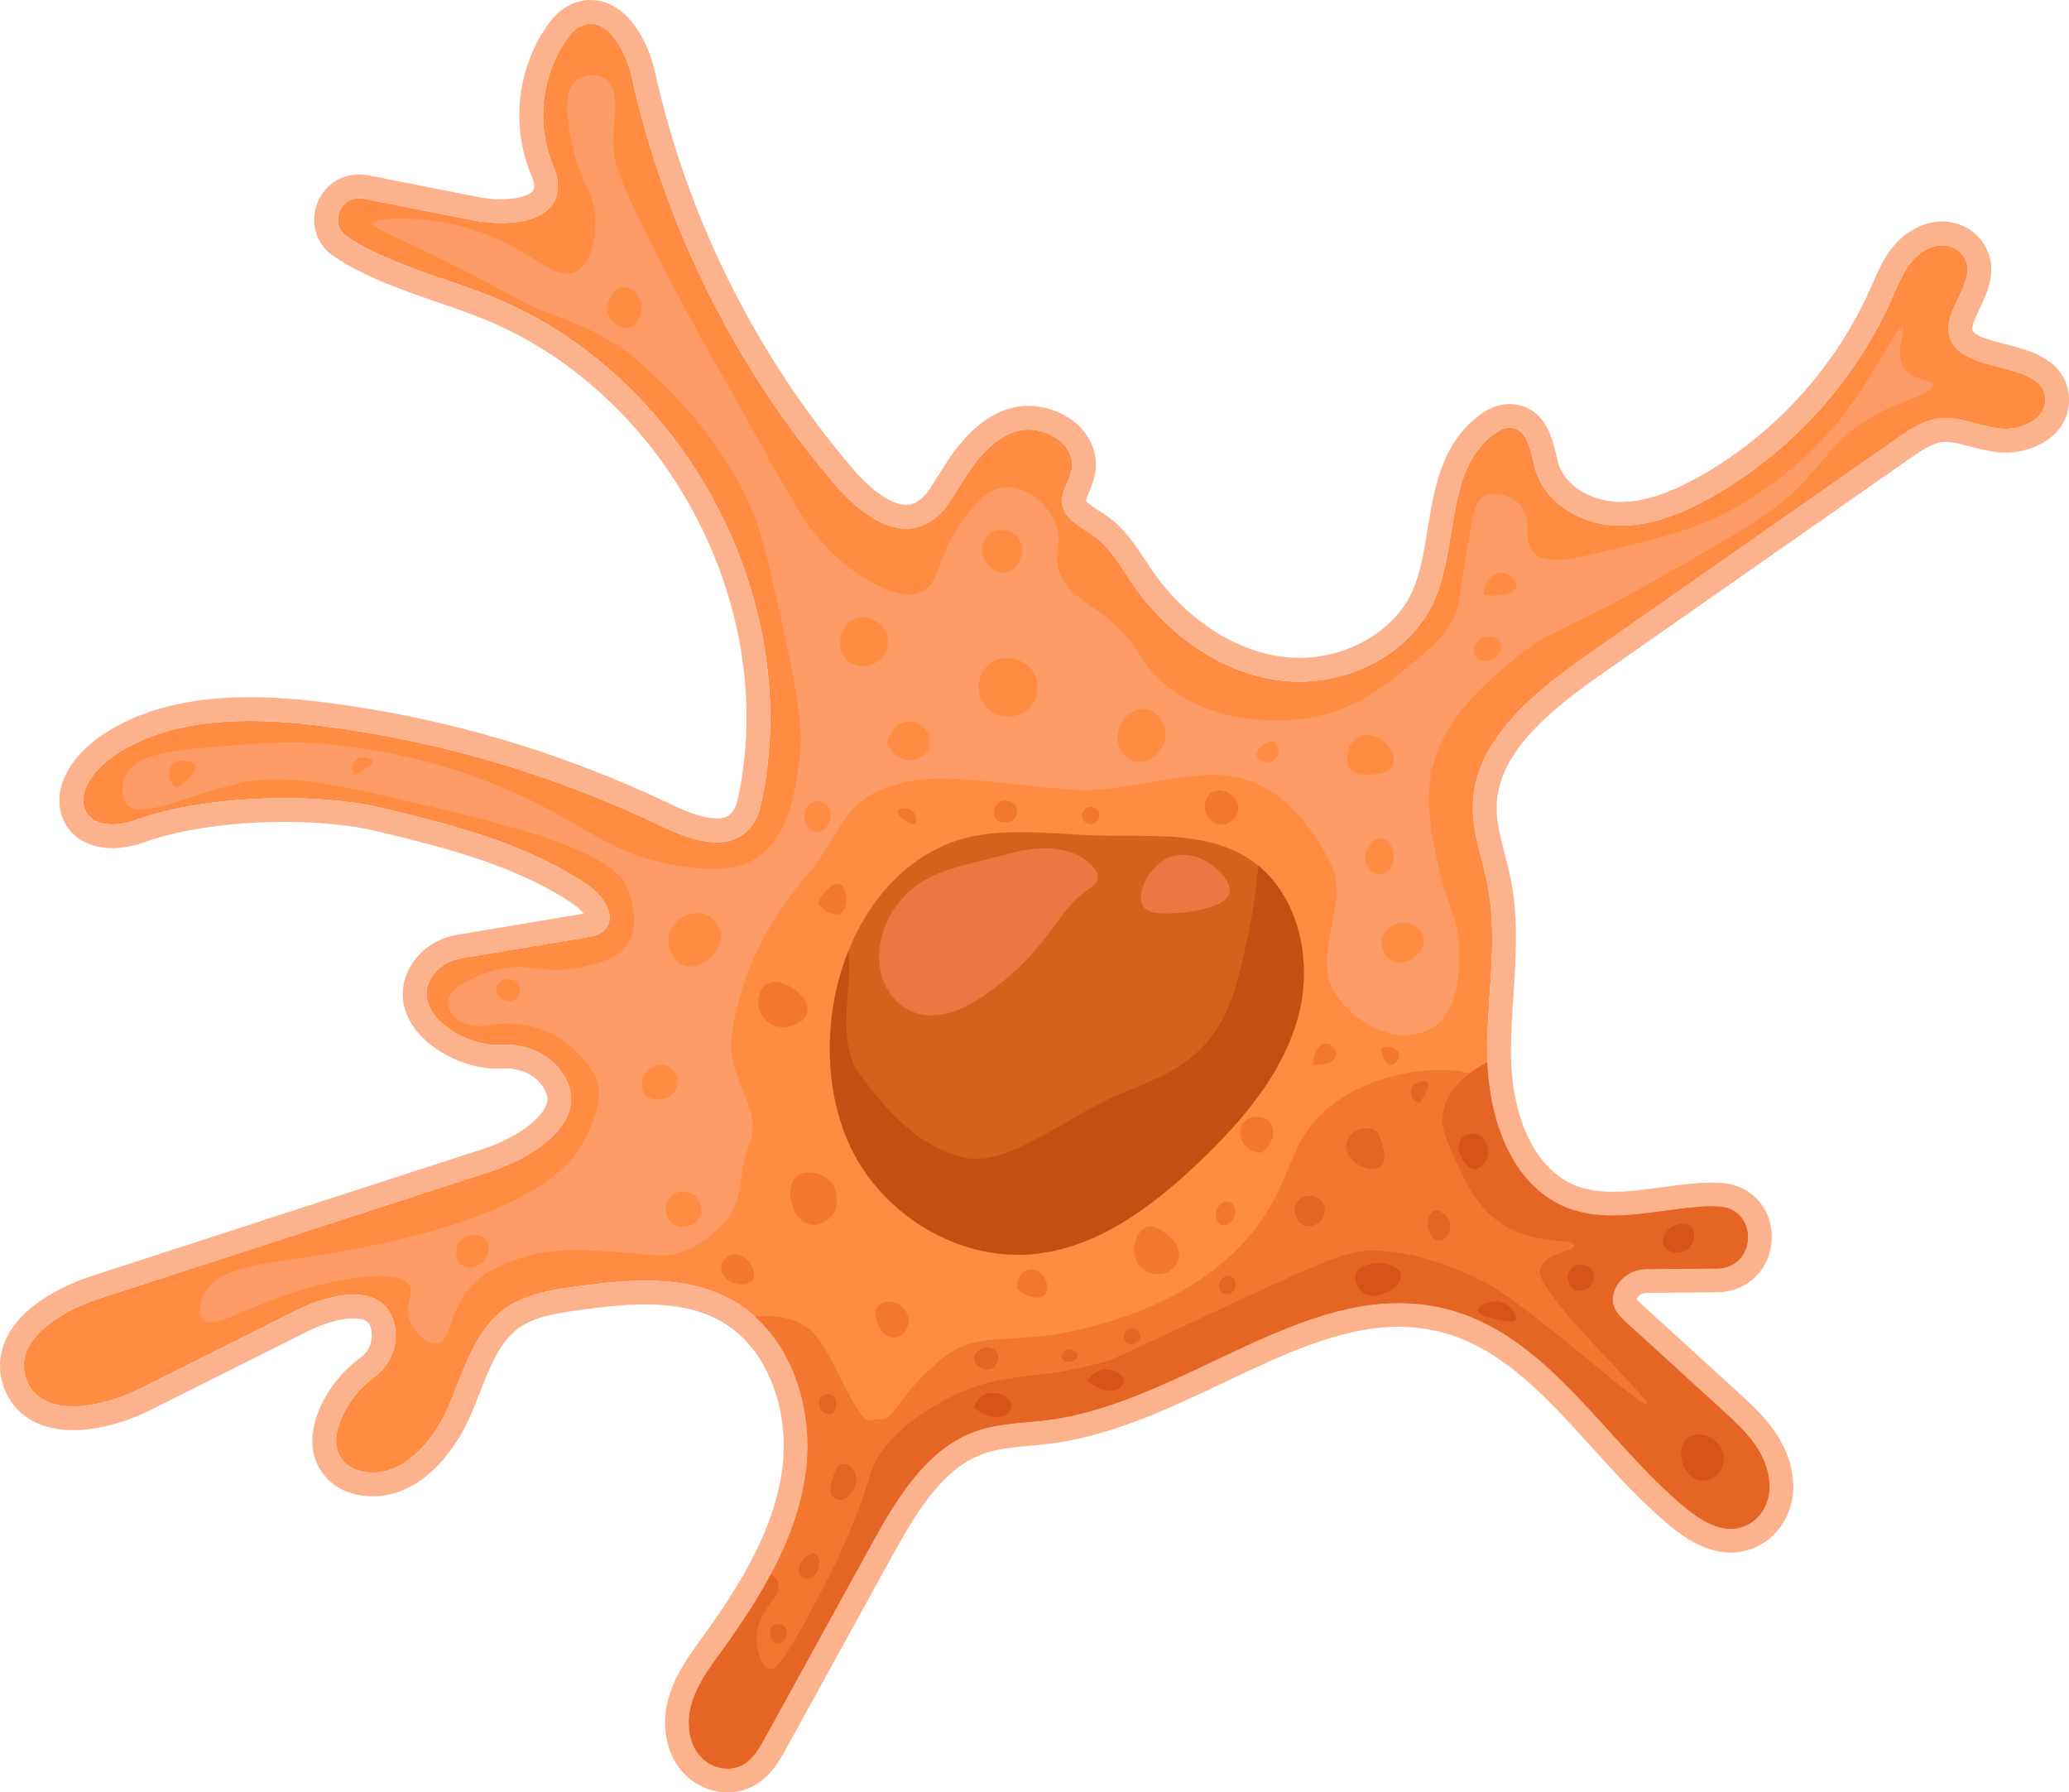 <?xml version="1.0" encoding="UTF-8"?>
<svg id="Capa_2" xmlns="http://www.w3.org/2000/svg" viewBox="0 0 697.547 604.196">
  <defs>
    <style>
      .cls-1 {
        fill: #f47731;
      }

      .cls-2 {
        fill: #d85319;
      }

      .cls-3 {
        fill: #fcb28d;
      }

      .cls-4 {
        fill: #ed7743;
      }

      .cls-5 {
        fill: #ff8c42;
      }

      .cls-6 {
        fill: #fc9b65;
      }

      .cls-7 {
        fill: #c64e12;
      }

      .cls-8 {
        fill: #e56525;
      }

      .cls-9 {
        fill: #d8601d;
      }
    </style>
  </defs>
  <g id="Capa_1-2" data-name="Capa_1">
    <g>
      <g>
        <path class="cls-5" d="M689.532,134.985c-.131,6.889-8.822,10.316-15.652,9.439-6.83-.889-13.446-4.198-20.288-3.32-5.36.7-10.02,3.889-14.454,6.996-34.624,24.213-69.26,48.426-103.884,72.639-18.355,12.83-38.667,29.205-38.691,51.604,0,8.822,3.284,17.276,4.98,25.933,3.783,19.494-.628,39.569-.095,59.418,0,.107.012.213.012.32.059,1.933.178,3.889.391,5.846,1.826,18.083,9.783,36.652,26.347,43.233,14.265,5.656,30.225.7,45.545-.32,1.909-.131,3.877-.142,5.87-.036,13.352.711,12.7,20.751-.676,20.869l-23.881.213c-4.743.035-9.166,2.881-10.778,7.352-1.862,5.134,1.292,8.146,4.245,10.838,10.743,9.806,21.498,19.612,32.252,29.419,7.518,6.865,15.427,14.312,15.771,25.328.166,5.265-2.336,10.375-6.913,12.96-7.411,4.21-15.379-.462-21.415-5.466-27.177-22.529-46.126-58.102-80.299-66.948-45.794-11.857-87.532,31.185-134.441,37.339-8.051,1.067-16.363,1.032-24.047,3.652-16.968,5.775-27.059,22.743-35.703,38.43-11.964,21.723-23.928,43.458-35.881,65.181-2.62,4.755-5.62,9.889-11.929,10.257-5.988.356-11.217-3.889-12.842-9.652-3.249-11.502,3.842-21.154,10.257-29.964,6.024-8.3,11.846-16.956,16.66-26.039,5.703-10.719,9.996-22.02,11.632-34.019,2.585-19.031-3.119-40.15-17.11-52.683-2.3-2.075-4.838-3.901-7.589-5.455-15.771-8.869-35.146-7.126-53.074-4.612-8.265,1.15-16.873,2.549-23.644,7.447-10.423,7.518-13.873,21.142-18.996,32.928-5.206,11.976-15.771,24.367-28.766,21.984-1.909-.344-3.771-1.055-5.3-2.253-9.462-7.423.605-23.62,8.49-29.193,5.431-3.83,8.585-10.233,7.589-16.802-2.431-16.102-21.118-12.225-32.999-6.273-17.692,8.858-35.383,17.715-53.062,26.573-13.114,6.569-33.676,10.435-38.407-3.45-4.399-12.889,11.656-22.719,24.604-26.928,43.98-14.277,87.948-28.553,131.927-42.83,15.723-5.111,35.679-18.521,23.526-34.268-4.767-6.178-12.51-9-20.3-8.466-11.62.794-30.818-10.897-22.861-23.004,2.205-3.356,5.846-5.502,9.794-6.166l43.814-7.328c1.269-.213,2.502-.652,3.546-1.411,6.261-4.577.569-12.415-4.992-16.15-20.478-13.802-44.952-20.027-69.011-25.778-22.944-5.478-60.142-4.174-82.327,3.842-20.858,7.542-26.763-11.715-3.273-24.403,19.601-10.577,44.632-9.747,66.023-6.996,39.284,5.051,77.75,16.423,113.477,33.533,7.529,3.605,16.956,7.209,24.225,4.79,3.012-1.008,5.644-3.047,7.636-6.545.913-1.613,1.53-3.379,1.933-5.194,15.379-69.39-26.395-146.512-92.513-172.136-15.557-6.024-33.391-10.47-46.873-19.423-6.463-4.292-2.229-14.395,5.395-12.889l37.102,7.328c12.273,2.419,30.474.735,28.28-13.802-.249-1.625-.806-3.166-1.435-4.672-5.964-14.146-3.83-31.316,5.348-43.588.96-1.281,2.111-2.419,3.522-3.166,8.869-4.707,15.604,7.696,17.691,17.051,11.217,50.383,34.932,97.92,68.442,137.18,9.059,10.624,23.703,21.747,35.739,9.628,1.292-1.304,2.407-2.775,3.391-4.34,5.49-8.715,11.265-19.458,21.379-22.98,8.739-3.035,20.834,3.368,19.363,12.498-.64,4.032-3.711,7.648-3.237,11.703.64,5.36,6.688,7.873,11.016,11.087,5.348,3.972,8.656,9.996,12.403,15.498,11.727,17.205,30.035,30.735,50.727,33.083,20.691,2.36,43.221-8.288,51.474-27.403,8.205-18.996,3.427-45.118,21.237-56.584,1.316-.842,2.858-1.364,4.423-1.257,5.846.403,6.688,8.146,8.17,13.684,3,11.241,14.798,18.486,26.407,19.221,11.609.723,22.909-3.842,33.035-9.557,26.893-15.178,48.675-39.237,61.126-67.493,2.905-6.605,5.609-13.826,12.984-16.731,4.067-1.589,8.834-.332,11.099,3.391,4.885,8.051-7.387,17.561-4.956,26.608,3.64,13.506,32.537,7.672,32.3,21.652Z"/>
        <path class="cls-3" d="M199.184,8.015c6.935,0,12.057,10.139,13.829,18.083,11.217,50.383,34.932,97.92,68.442,137.18,6.253,7.333,15.169,14.905,24.05,14.905,3.985,0,7.961-1.523,11.689-5.277,1.292-1.304,2.407-2.775,3.391-4.34,5.49-8.715,11.265-19.458,21.379-22.98,1.496-.52,3.091-.763,4.699-.763,7.784,0,15.883,5.693,14.664,13.261-.64,4.032-3.711,7.648-3.237,11.703.64,5.36,6.688,7.873,11.016,11.087,5.348,3.972,8.656,9.996,12.403,15.498,11.727,17.205,30.035,30.735,50.727,33.083,1.907.217,3.831.325,5.756.325,18.968,0,38.225-10.375,45.717-27.727,8.205-18.996,3.427-45.118,21.237-56.584,1.202-.769,2.592-1.271,4.016-1.271.135,0,.271.004.406.014,5.846.403,6.688,8.146,8.17,13.684,3,11.241,14.798,18.486,26.407,19.221.816.051,1.632.076,2.445.076,10.748,0,21.176-4.319,30.591-9.633,26.893-15.178,48.675-39.236,61.126-67.493,2.905-6.605,5.609-13.826,12.984-16.731,1.157-.452,2.372-.674,3.568-.674,3.009-0,5.91,1.401,7.53,4.065,4.885,8.051-7.387,17.561-4.956,26.608,3.64,13.506,32.537,7.672,32.3,21.652-.117,6.18-7.123,9.574-13.495,9.574-.731,0-1.454-.045-2.158-.135-6.042-.787-11.918-3.467-17.93-3.467-.784,0-1.569.045-2.358.147-5.36.7-10.02,3.889-14.454,6.996-34.624,24.213-69.26,48.426-103.884,72.639-18.355,12.83-38.667,29.205-38.691,51.604,0,8.822,3.284,17.277,4.98,25.933,3.783,19.494-.628,39.569-.095,59.418,0,.107.012.213.012.32.059,1.933.178,3.889.392,5.846,1.826,18.083,9.783,36.652,26.347,43.233,5.005,1.984,10.22,2.663,15.54,2.663,9.846,0,20.059-2.321,30.004-2.983,1.05-.072,2.118-.108,3.197-.108.884,0,1.776.024,2.672.072,13.352.711,12.7,20.751-.676,20.869l-23.881.213c-4.743.036-9.166,2.881-10.778,7.352-1.862,5.134,1.292,8.146,4.245,10.838,10.743,9.806,21.498,19.612,32.252,29.419,7.518,6.865,15.427,14.312,15.771,25.328.166,5.265-2.336,10.375-6.913,12.96-2.021,1.148-4.085,1.636-6.139,1.636-5.476,0-10.887-3.463-15.276-7.102-27.177-22.529-46.126-58.102-80.299-66.948-5.495-1.423-10.937-2.055-16.331-2.056-39.559-.003-76.83,33.98-118.109,39.395-8.051,1.067-16.363,1.032-24.047,3.652-16.968,5.775-27.059,22.743-35.703,38.43-11.964,21.723-23.928,43.458-35.881,65.181-2.62,4.755-5.62,9.889-11.929,10.257-.234.014-.468.021-.7.021-5.692,0-10.581-4.136-12.142-9.673-3.249-11.502,3.842-21.154,10.257-29.964,6.024-8.3,11.846-16.956,16.66-26.039,5.703-10.719,9.996-22.019,11.632-34.019,2.585-19.031-3.119-40.15-17.11-52.683-2.3-2.075-4.838-3.901-7.589-5.455-8.939-5.027-19.04-6.645-29.375-6.646-7.898-0-15.933.944-23.699,2.033-8.265,1.15-16.873,2.549-23.644,7.447-10.423,7.518-13.873,21.142-18.996,32.928-4.766,10.966-14.028,22.281-25.533,22.281-1.06,0-2.137-.096-3.233-.297-1.909-.344-3.771-1.056-5.301-2.253-9.462-7.423.605-23.62,8.49-29.193,5.431-3.83,8.585-10.233,7.589-16.802-1.283-8.498-7.094-11.432-14.043-11.432-6.218,0-13.346,2.348-18.956,5.159-17.692,8.857-35.383,17.715-53.062,26.573-6.623,3.317-15.147,5.946-22.57,5.946-7.276,0-13.494-2.523-15.836-9.396-4.399-12.889,11.656-22.719,24.605-26.928,43.98-14.277,87.948-28.553,131.927-42.83,15.723-5.111,35.679-18.521,23.526-34.268-4.388-5.686-11.297-8.53-18.444-8.53-.618,0-1.236.021-1.856.064-.375.026-.759.038-1.149.038-11.684,0-29.412-11.326-21.712-23.042,2.205-3.356,5.846-5.502,9.794-6.166l43.813-7.328c1.269-.213,2.502-.652,3.546-1.411,6.261-4.577.569-12.415-4.992-16.15-20.478-13.802-44.952-20.027-69.011-25.778-9.285-2.217-20.907-3.323-32.92-3.323-17.674-0-36.199,2.393-49.407,7.165-3.25,1.175-6.137,1.7-8.606,1.7-13.378,0-14.496-15.392,5.334-26.102,12.292-6.633,26.722-8.78,41.049-8.78,8.518,0,16.998.759,24.974,1.784,39.284,5.051,77.75,16.423,113.477,33.533,5.824,2.788,12.785,5.577,19.003,5.577,1.82,0,3.576-.239,5.222-.787,3.012-1.008,5.644-3.047,7.636-6.545.913-1.613,1.53-3.38,1.933-5.194,15.379-69.39-26.395-146.512-92.513-172.136-15.557-6.024-33.391-10.47-46.873-19.423-6.02-3.999-2.757-13.041,3.881-13.041.488,0,.992.049,1.514.152l37.102,7.328c2.891.57,6.112.912,9.317.912,10.4,0,20.64-3.602,18.963-14.714-.249-1.625-.806-3.166-1.435-4.672-5.964-14.146-3.83-31.316,5.348-43.588.96-1.281,2.111-2.419,3.522-3.166,1.339-.711,2.63-1.031,3.863-1.031M199.184,0c-2.598,0-5.161.662-7.62,1.967-2.308,1.222-4.388,3.052-6.176,5.437-10.895,14.569-13.373,34.784-6.321,51.511.342.819.764,1.902.898,2.772.299,1.979-.213,2.573-.405,2.797-1.151,1.338-4.887,2.689-10.636,2.689-2.556,0-5.242-.263-7.768-.761l-37.099-7.327c-1.02-.201-2.052-.304-3.067-.304-6.655,0-12.444,4.365-14.405,10.863-1.959,6.489.432,13.111,6.09,16.869,10.532,6.994,23.037,11.3,35.13,15.464,4.646,1.6,9.034,3.111,13.283,4.756,62.808,24.341,102.098,97.431,87.582,162.928-.259,1.164-.623,2.168-1.083,2.979-1.135,1.992-2.309,2.594-3.205,2.894-.738.246-1.643.372-2.679.372-5.534,0-13.067-3.606-15.542-4.791-36.646-17.551-75.646-29.076-115.915-34.253-9.678-1.245-18.182-1.85-25.996-1.85-18.035,0-32.707,3.186-44.855,9.742-14.03,7.578-21.442,19.004-18.887,29.11,1.881,7.439,8.532,12.06,17.36,12.06,3.524,0,7.336-.732,11.332-2.177,11.59-4.188,29.042-6.688,46.681-6.688,11.646 0,22.677,1.103,31.059,3.104,25.307,6.049,47.772,12.078,66.393,24.629,1.515,1.018,2.676,2.236,3.394,3.213l-42.603,7.125c-6.301,1.06-11.827,4.583-15.17,9.669-3.911,5.952-4.225,12.942-.86,19.181,5.496,10.189,19.198,16.278,29.269,16.278.572,0,1.143-.019,1.696-.057.436-.03.876-.045,1.309-.045,5.036 0,9.445,1.972,12.099,5.411,2.427,3.144,2.249,5.132,1.823,6.511-1.643,5.318-10.677,11.727-21.48,15.239l-64.372,20.898-67.552,21.93c-6.552,2.13-22.444,8.401-28.556,20.62-2.643,5.285-3.044,10.997-1.159,16.52,3.209,9.418,11.746,14.822,23.421,14.822,8.004,0,17.539-2.477,26.16-6.795,17.679-8.857,35.37-17.715,53.061-26.572,5.389-2.7,11.133-4.311,15.368-4.311,5.033 0,5.711,1.912,6.118,4.614.51,3.365-1.131,6.833-4.283,9.056-7.424,5.247-15.45,16.508-15.713,27.052-.151,6.064,2.297,11.389,6.896,14.996,2.474,1.937,5.441,3.225,8.826,3.835,1.525.28,3.099.424,4.654.424,15.56,0,27.189-13.999,32.883-27.1,1.099-2.528,2.116-5.116,3.101-7.618,3.518-8.945,6.84-17.394,13.233-22.005,5.094-3.684,12.098-4.901,20.06-6.009,7.252-1.017,15.001-1.957,22.594-1.956,10.404 0,18.727,1.837,25.447,5.617,2.212,1.249,4.285,2.739,6.149,4.42,11.24,10.068,16.938,27.981,14.537,45.653-1.369,10.041-4.891,20.292-10.766,31.334-3.96,7.471-9.065,15.442-16.071,25.096l-.096.132c-6.985,9.592-15.678,21.53-11.387,36.718,2.573,9.13,10.738,15.509,19.854,15.509.39,0,.785-.012,1.175-.035,10.894-.635,15.825-9.582,18.474-14.389,11.955-21.727,23.918-43.461,35.882-65.183,8.602-15.611,17.466-30.014,31.265-34.71,4.53-1.545,9.647-2.013,15.065-2.509,2.424-.222,4.93-.451,7.453-.786,20.431-2.68,39.523-11.736,57.986-20.494,20.419-9.685,39.706-18.833,59.07-18.832,4.894 0,9.713.606,14.323,1.8,20.338,5.264,35.135,21.59,50.8,38.873,8.257,9.11,16.795,18.529,26.393,26.486,7.261,6.02,13.931,8.946,20.391,8.946,3.568,0,6.965-.902,10.098-2.682,7.024-3.967,11.232-11.704,10.965-20.182-.457-14.628-10.814-24.087-18.377-30.993l-.914-.833c-10.451-9.529-20.901-19.058-31.34-28.586-.576-.525-1.692-1.542-2.128-2.145.004-.013.009-.027.014-.041.437-1.212,1.794-2.058,3.304-2.07l23.893-.213c10.207-.091,18.077-7.902,18.305-18.169.229-10.3-7.036-18.172-17.274-18.717-1.032-.055-2.075-.083-3.099-.083-1.258,0-2.518.042-3.744.126-4.399.293-8.796.884-13.049,1.457-5.761.775-11.203,1.507-16.409,1.507-4.976,0-8.976-.667-12.586-2.098-11.501-4.569-19.475-18.247-21.328-36.587l-.003-.032-.003-.032c-.174-1.593-.287-3.283-.346-5.165-.002-.118-.007-.236-.013-.354-.19-7.101.283-14.208.785-21.732.846-12.694,1.722-25.819-.834-38.99-.602-3.075-1.368-6.045-2.109-8.917-1.401-5.434-2.725-10.567-2.725-15.489.019-17.927,16.962-32.239,35.268-45.035,17.313-12.107,34.628-24.214,51.943-36.32,17.315-12.107,34.63-24.213,51.943-36.32,3.452-2.418,7.358-5.155,10.899-5.617.41-.053.848-.079,1.32-.079,2.471 0,5.354.76,8.406,1.565,2.686.708,5.465,1.441,8.491,1.835,1.049.135,2.119.202,3.192.202,10.266,0,21.293-6.111,21.508-17.436.061-3.577-.989-10.209-8.694-14.622-3.8-2.177-8.3-3.337-12.651-4.459-4.251-1.096-10.675-2.752-11.229-4.809-.365-1.357,1.273-4.766,2.469-7.254,2.57-5.348,6.453-13.43,1.601-21.426-3.019-4.963-8.394-7.922-14.382-7.922-2.225,0-4.407.411-6.485,1.223-9.99,3.935-13.785,12.657-16.834,19.665-.19.437-.379.872-.57,1.304-11.783,26.743-32.286,49.381-57.728,63.74-10.393,5.866-18.862,8.598-26.651,8.598-.652,0-1.307-.02-1.946-.06-7.889-.5-17.01-5.225-19.162-13.289-.19-.708-.377-1.499-.575-2.336-.693-2.925-1.478-6.241-3.066-9.246-3.447-6.522-8.823-7.831-11.721-8.03-.326-.022-.642-.033-.958-.033-2.861,0-5.743.876-8.335,2.533-14.39,9.264-17.019,25.422-19.339,39.679-1.216,7.468-2.364,14.522-4.937,20.479-5.819,13.478-21.593,22.891-38.36,22.891-1.629,0-3.26-.092-4.848-.273-16.842-1.911-33.667-12.989-45.012-29.633-.659-.968-1.308-1.959-1.994-3.008-3.17-4.843-6.762-10.332-12.252-14.41-1.165-.865-2.34-1.628-3.476-2.365-1.425-.926-3.767-2.446-4.336-3.283.105-.59.652-1.875,1.024-2.751.77-1.813,1.729-4.07,2.147-6.7.825-5.12-.655-10.221-4.17-14.347-4.301-5.049-11.355-8.186-18.41-8.186-2.558,0-5.024.406-7.329,1.206-11.8,4.109-18.519,14.965-23.918,23.688-.543.877-1.079,1.744-1.613,2.591-.749,1.192-1.501,2.162-2.303,2.971-2.584,2.602-4.66,2.904-5.996,2.904-4.785,0-11.495-4.52-17.951-12.091-32.701-38.313-55.77-84.552-66.717-133.721-2.705-12.125-10.448-24.356-21.652-24.356h0Z"/>
      </g>
      <path class="cls-9" d="M437.717,342.465c-5.185,19.341-18.824,35.251-33.308,49.091-15.834,15.127-34.544,29.245-56.359,31.201-22.874,2.069-45.95-10.674-58.062-30.192-12.263-19.758-13.323-48.322-4.088-71.688,6.094-15.43,16.666-28.589,31.478-35.49,15.077-7.027,32.45-4.63,49.205-3.861,1.363.063,2.713.114,4.063.151,17.02.442,35.364-1.59,49.81,7.419,1.337.833,2.599,1.754,3.798,2.738,13.979,11.532,18.244,32.803,13.462,50.63Z"/>
      <path class="cls-7" d="M437.717,342.465c-5.185,19.341-18.824,35.251-33.308,49.091-15.834,15.127-34.544,29.245-56.359,31.201-22.874,2.069-45.95-10.674-58.062-30.192-12.263-19.758-13.323-48.322-4.088-71.688,2.006,9.21-4.36,29.71,3.576,40.548,4.655,6.359,17.09,24.911,36.078,28.911,14.509,3.053,35.529-14.905,52.611-21.818,13.083-5.312,21.108-8.554,28.349-16.78,8.213-9.311,10.547-19.455,14.168-36.096,2.208-10.081,3.066-17.878,3.571-23.808,13.979,11.532,18.244,32.803,13.462,50.63Z"/>
      <path class="cls-4" d="M336.324,288.748c-1.083.289-2.165.58-3.246.86-7.022,1.818-14.257,3.251-20.646,6.685-11.336,6.092-19.034,20.494-14.964,33.306,1.672,5.263,5.658,9.886,10.867,11.721,3.883,1.368,8.201,1.151,12.149-.014,3.949-1.165,7.573-3.23,10.995-5.52,7.836-5.244,14.813-11.764,20.601-19.207,4.635-5.961,8.672-12.666,14.949-16.862,1.236-.826,2.65-1.676,3.062-3.104.442-1.534-.465-3.127-1.518-4.327-4.138-4.715-10.807-6.518-17.078-6.334-5.154.151-10.174,1.462-15.17,2.797Z"/>
      <path class="cls-4" d="M385.375,305.422c-2.672-4.238,2.297-14.65,10.163-16.844,9.285-2.591,19.926,7.014,18.981,12.22-1.023,5.631-15.74,6.839-16.975,6.931-4.463.332-10.234.761-12.168-2.306Z"/>
      <path class="cls-6" d="M413.25,261.414c-14.462-1.511-35.866,5.869-50.256,4.844-31.874-2.269-45.786-6.417-61.76-1.514-16.438,5.046-16.439,13.467-26.642,27.09-6.564,8.764-23.127,25.419-27.853,56.871-2.193,14.597,10.641,24.92,6.055,36.733-4.185,10.78-1.765,19.605-8.477,26.511-3.247,3.341-7.769,7.891-14.935,10.197-6.075,1.955-9.202.739-20.183,0-13.71-.922-23.407-1.574-33.907,2.015-5.318,1.818-11.8,4.034-16.954,10.095-7.211,8.48-6.082,17.739-10.899,18.568-3.466.597-7.765-3.557-9.284-7.67-2.008-5.435,1.63-8.653,0-11.706-3.935-7.37-31.257-.099-33.1.404-21.153,5.763-32.947,14.886-36.733,10.899-2.196-2.312-.123-7.377,0-7.67,3.942-9.341,18.716-10.871,32.697-12.92,49.156-7.205,69.981-18.112,75.888-21.391,7.7-4.274,17.095-10.599,21.798-21.798,1.765-4.203,5.311-12.648,1.615-18.972-4.178-7.147-15.945-19.736-35.32-16.424-9.151,1.564-13.942-3.426-13.926-7.796.018-4.973,9.908-9.274,16.55-10.899,11.298-2.765,14.938,1.785,27.853-.807,5.801-1.165,12.637-2.537,16.146-8.073,4.388-6.921.884-16.099.404-17.357-2.694-7.058-9.994-14.921-56.513-26.238-38.509-9.368-57.764-14.052-74.274-10.495-17.674,3.808-33.889,12.884-38.751,6.862-2.068-2.561-1.293-6.874,0-9.491,2.947-5.963,11.028-8.062,29.064-9.482,18.575-1.462,27.862-2.193,40.366-.791,12.068,1.353,39.281,4.649,69.833,20.167,18.11,9.198,26.556,17.187,46.421,20.587,16.978,2.906,23.897-.689,26.642-2.436,10.884-6.927,12.934-20.948,14.532-31.875,1.213-8.298.925-17.002-4.44-41.577-5.319-24.363-7.979-36.545-12.11-45.589-11.329-24.8-28.041-39.98-37.541-48.439-13.824-12.309-30.703-15.512-38.348-19.779-31.684-17.687-51.729-24.857-51.265-26.843.46-1.967,25.769-4.295,48.439,8.477,8.233,4.638,14.545,10.382,19.981,7.871,6.539-3.02,6.662-15.603,6.66-16.995-.008-9.157-4.212-11.154-7.266-23.573-1.393-5.666-4.862-19.773,1.211-24.22,2.65-1.941,7.024-1.973,9.688,0,4.758,3.525,2.606,12.372,2.422,19.981-.183,7.566,1.598,13.183,13.926,37.541,13.572,26.813,19.562,36.105,35.119,64.182,13.111,23.663,19.596,36.448,35.118,46.017,4.541,2.8,13.456,8.146,19.981,4.844,6.452-3.265,4.616-11.974,13.926-24.22,4.014-5.279,7.916-10.412,13.926-10.899,7.434-.602,15.24,6.136,17.559,13.321,1.932,5.987-1.184,8.451.606,14.532,2.006,6.818,7.752,9.935,13.266,13.926,15.439,11.176,12.667,17.338,24.274,26.036,20.21,15.144,46.734,10.041,48.439,9.688,14.954-3.099,24.71-11.148,32.697-17.736,7.505-6.192,12.3-10.147,15.137-17.383,1.7-4.335,1.155-5.916,4.238-24.22,1.742-10.344,2.559-13.655,5.449-15.137,3.55-1.821,9.137-.322,12.11,3.027,4.488,5.057.547,11.55,4.238,15.743,3.876,4.402,12.816,2.465,18.165,1.211,25.387-5.952,38.081-8.928,51.467-16.954,7.034-4.217,22.834-13.896,36.33-32.091,9.421-12.702,17.046-28.647,18.77-27.853,1.245.574-3.183,8.681.606,13.926,3.117,4.316,9.41,3.392,9.688,5.449.354,2.627-9.742,5.292-17.559,9.082-12.9,6.255-17.942,14.776-26.036,23.614-9.152,9.995-23.257,17.966-51.467,33.907-30.309,17.129-34.489,15.658-48.439,27.676-9.983,8.601-23.278,20.373-26.036,38.323-1.369,8.91.19,17.184,1.817,25.82,3.215,17.067,7.749,19.976,7.871,32.307.06,6.064.204,20.541-9.082,26.036-12.049,7.13-27.209-2.251-33.276-12.506-7.011-11.851,5.201-30.128-.632-42.145-4.494-9.259-15.44-28.301-35.724-30.42Z"/>
      <path class="cls-1" d="M596.545,500.755c.166,5.265-2.336,10.375-6.913,12.96-7.411,4.21-15.379-.462-21.415-5.466-27.177-22.529-46.126-58.102-80.299-66.948-45.794-11.857-87.532,31.185-134.441,37.339-8.051,1.067-16.363,1.032-24.047,3.652-16.968,5.775-27.059,22.743-35.703,38.43-11.964,21.723-23.928,43.458-35.881,65.181-2.62,4.755-5.62,9.889-11.929,10.257-5.988.356-11.217-3.889-12.842-9.652-3.249-11.502,3.842-21.154,10.257-29.964,13.15-18.095,25.28-37.897,28.292-60.059,2.585-19.031-3.119-40.15-17.11-52.683,6.972-.628,13.186.463,17.656,3.735,4.174,3.059,6.723,8.123,11.81,18.225,8.632,17.17,8.603,12.294,12.386,12.674,5.763.569,5.389-7.492,21.219-20.417,12.818-10.482,22.944-3.7,49.043-10.482,8.786-2.277,32.739-8.49,50.857-26.798,20.668-20.869,14.039-37.565,35.43-50.952,14.229-8.917,29.324-9.118,32.691-9.095,7.031.048,11.466,1.352,16.245,3.166,1.826,18.083,9.783,36.652,26.347,43.233,14.265,5.656,30.225.7,45.545-.32,1.909-.131,3.877-.142,5.87-.036,13.352.711,12.7,20.751-.676,20.869l-23.881.213c-4.743.035-9.166,2.881-10.778,7.352-1.862,5.134,1.292,8.146,4.245,10.838,10.743,9.806,21.498,19.612,32.252,29.419,7.518,6.865,15.427,14.312,15.771,25.328Z"/>
      <path class="cls-8" d="M596.545,500.755c.166,5.265-2.336,10.375-6.913,12.96-7.411,4.21-15.379-.462-21.415-5.466-27.177-22.529-46.126-58.102-80.299-66.948-45.794-11.857-87.532,31.185-134.441,37.339-8.051,1.067-16.363,1.032-24.047,3.652-16.968,5.775-27.059,22.743-35.703,38.43-11.964,21.723-23.928,43.458-35.881,65.181-2.62,4.755-5.62,9.889-11.929,10.257-5.988.356-11.217-3.889-12.842-9.652-3.249-11.502,3.842-21.154,10.257-29.964,6.024-8.3,11.846-16.956,16.66-26.039,1.352,1.138,2.229,2.395,2.49,3.688.937,4.672-6.699,7.802-7.269,16.945-.296,4.897,1.458,10.968,4.245,11.514,1.079.202,3.806-.118,15.13-21.806,5.431-10.387,9.344-17.869,13.933-29.668,5.502-14.158,4.458-15.178,7.85-20.585,1.423-2.288,7.731-11.466,24.841-19.98,17.454-8.692,27.581-4.802,50.869-11.502,3.925-1.138,3.806-1.292,38.751-17.561,38.94-18.13,44.086-20.265,53.276-19.98,15.296.463,29.336,7.221,35.727,10.292,14.324,6.889,53.921,43.181,55.403,41.474,1.53-1.743-38.826-38.545-36.028-45.719,2.146-5.502,11.692-5.727,11.502-7.862-.202-2.466-12.652.036-23.608-6.664-8.62-5.277-12.688-14.016-15.747-20.585-3.569-7.696-5.715-12.296-4.838-17.561,1.15-6.996,7.209-12.83,14.941-16.933.059,1.933.178,3.889.391,5.846,1.826,18.083,9.783,36.652,26.347,43.233,14.265,5.656,30.225.7,45.545-.32,1.909-.131,3.877-.142,5.87-.036,13.352.711,12.7,20.751-.676,20.869l-23.881.213c-4.743.035-9.166,2.881-10.778,7.352-1.862,5.134,1.292,8.146,4.245,10.838,10.743,9.806,21.498,19.612,32.252,29.419,7.518,6.865,15.427,14.312,15.771,25.328Z"/>
      <path class="cls-5" d="M348.772,227.204c-2.781-5.349-10.756-7.257-15.487-3.204-4.346,3.723-4.434,11.173,0,15.101,3.61,3.198,9.439,3.371,13.231,0,3.453-3.07,4.195-8.168,2.256-11.897Z"/>
      <path class="cls-5" d="M299.417,215.699c-.446-5.148-6.427-8.794-10.899-7.266-4.932,1.685-6.99,9.305-3.633,13.388,2.029,2.468,5.829,3.39,9.082,2.178,3.496-1.302,5.749-4.839,5.449-8.3Z"/>
      <path class="cls-5" d="M243.106,314.102c-4.268-12.312-21.549-4.791-16.953,6.953,4.394,10.064,17.762,2.369,16.953-6.953Z"/>
      <path class="cls-5" d="M125.641,256.57c-.301-1.121-4.329-2.237-6.055,0-.924,1.198-.941,3.035,0,4.541,5.054-2.51,6.249-3.819,6.055-4.541Z"/>
      <path class="cls-5" d="M227.969,367.072c1.1-2.52.078-6.167-2.587-7.569-3.19-1.677-7.388.569-8.615,3.784-1.146,3.004.68,5.861.908,6.206,4.197,2.362,8.931.699,10.293-2.422Z"/>
      <path class="cls-5" d="M235.84,410.365c1.196-2.324.585-5.453-1.578-7.266-2.267-1.899-5.662-1.871-7.807,0-2.672,2.33-2.599,6.816,0,9.082,2.846,2.481,7.716,1.427,9.385-1.817Z"/>
      <path class="cls-5" d="M173.778,330.743c-2.088-1.535-5.674-.435-6.358,1.817-.575,1.891.98,4.33,3.179,4.844,1.512.353,3.513-.159,4.39-1.817.923-1.744.127-3.861-1.211-4.844Z"/>
      <path class="cls-5" d="M163.787,417.934c-1.889-2.291-5.941-2.166-8.174,0-2.357,2.286-2.434,6.602,0,8.477,2.475,1.905,6.498.482,8.174-2.119,1.119-1.738,1.521-4.514,0-6.358Z"/>
      <path class="cls-5" d="M279.767,272.918c-.831-1.833-3.131-3.245-5.176-2.725-2.415.614-4.206,3.854-3.027,7.266.158.293,1.671,3.009,3.887,3.046,2.878.049,5.744-4.438,4.316-7.588Z"/>
      <path class="cls-5" d="M216.061,102.069c-.563-2.353-2.555-5.123-5.248-5.248-3.357-.155-6.504,3.865-6.055,7.67.422,3.574,3.997,6.788,7.266,6.055,3.31-.743,4.821-5.2,4.037-8.477Z"/>
      <path class="cls-5" d="M342.811,180.732c-2.354-2.47-7.343-2.963-10.091,0-2.458,2.651-1.92,6.769,0,9.284,1.639,2.147,4.702,3.672,7.266,2.826,4.139-1.367,6.134-8.639,2.826-12.11Z"/>
      <path class="cls-5" d="M392.865,248.598c.46-4.062-2.129-8.639-6.055-9.497-4.849-1.06-9.946,3.945-10.091,9.094-.098,3.488,2.063,7.497,5.651,8.477,4.652,1.271,9.924-3.033,10.495-8.073Z"/>
      <path class="cls-5" d="M480.055,316.793c-.201-2.642-2.582-4.988-5.248-5.627-3.804-.913-8.244,1.635-8.881,5.627-.49,3.079,1.402,6.261,4.037,7.29,4.421,1.728,10.432-2.803,10.091-7.29Z"/>
      <path class="cls-5" d="M465.85,249.405c-.243-.163-4.351-2.829-7.996-.807-3.853,2.138-4.82,8.199-2.422,10.899,1.623,1.827,4.422,1.703,6.42,1.615,1.933-.086,6.361-.281,7.708-3.229,1.31-2.865-1.042-6.686-3.711-8.477Z"/>
      <path class="cls-5" d="M511.137,198.14c.517-1.818-1.855-4.758-4.44-5.06-2.973-.348-6.525,2.755-6.458,7.482,5.956.639,10.316-.373,10.899-2.422Z"/>
      <path class="cls-5" d="M65.899,258.195c-.725-1.733-5.927-2.944-8.073,0-1.512,2.075-.999,5.518,1.615,7.357,4.472-2.75,7.121-5.774,6.458-7.357Z"/>
      <path class="cls-5" d="M313.343,251.423c.851-3.546-1.885-7.308-5.248-8.073-3.755-.854-8.158,2.06-8.881,6.862,1.321,4.085,5.013,6.528,8.477,6.055,2.42-.33,4.997-2.12,5.651-4.844Z"/>
      <path class="cls-1" d="M268.133,333.77c-.585-.457-5.786-4.518-9.688-2.018-3.142,2.013-3.63,7.119-1.615,10.513,1.661,2.797,4.835,4.119,7.67,4.018,3.08-.109,7.042-1.943,7.67-5.248.68-3.583-3.02-6.473-4.037-7.266Z"/>
      <path class="cls-1" d="M283.239,298.051c-1.773-.716-5.205,1.657-7.569,6.252,2.29,3.27,5.672,4.6,7.569,3.656,3.034-1.509,2.45-8.919,0-9.908Z"/>
      <path class="cls-1" d="M307.692,273.423c-1.783-1.663-4.726-.947-5.046,0-.486,1.441,4.516,5.16,5.853,4.238.788-.543.617-2.91-.807-4.238Z"/>
      <path class="cls-1" d="M370.205,273.221c-.872-1.265-2.702-1.562-3.982-.794-.93.557-1.571,1.677-1.413,2.869.183,1.372,1.368,2.407,2.694,2.511,1.079.084,2.122-.459,2.701-1.356.621-.963.663-2.267,0-3.229Z"/>
      <path class="cls-1" d="M414.577,267.57c-.487-.316-2.901-1.883-5.364-.807-2.281.996-3.176,3.634-3.027,5.664.174,2.376,1.771,3.809,2.018,4.024,2.121,1.842,4.708,1.417,5.046,1.356,2.677-1.007,4.378-3.399,4.239-5.796-.154-2.65-2.491-4.168-2.911-4.44Z"/>
      <path class="cls-1" d="M340.994,270.37c-1.192-.702-2.707-.66-3.835,0-1.902,1.113-2.69,3.977-1.413,5.651,1.087,1.425,3.203,1.378,4.44,1.009.433-.129,1.797-.535,2.422-1.817.784-1.606.052-3.862-1.615-4.844Z"/>
      <path class="cls-1" d="M277.619,396.439c-2.308-1.242-6.157-1.987-8.78,0-3.405,2.58-2.601,8.146-1.211,11.18.532,1.161,2.037,4.448,5.449,5.168,3.058.645,5.919-1.136,7.407-3.027,2.277-2.895,2.314-7.29,0-10.899-.527-.667-1.451-1.661-2.866-2.422Z"/>
      <path class="cls-1" d="M303.656,440.034c-2.035-1.467-5.394-1.919-7.29,0-2.551,2.581-.107,7.076,0,7.266.255.453,2.324,4.013,5.474,3.633,2.612-.316,3.846-3.084,3.951-3.33,1.089-2.548.247-5.852-2.134-7.569Z"/>
      <path class="cls-1" d="M253.702,427.288c-.982-2.424-3.905-5.183-6.963-4.311-1.838.524-3.47,2.287-3.598,4.311-.186,2.954,2.929,4.939,5.111,5.481.224.056,3.966.934,5.449-1.211,1.091-1.577.222-3.722,0-4.269Z"/>
      <path class="cls-1" d="M352.398,431.255c-.861-1.755-2.87-3.629-5.147-3.352-2.521.307-4.753,3.176-4.327,6.682,3.861,3.239,7.995,3.475,9.474,1.817,1.136-1.273.72-3.678,0-5.147Z"/>
      <path class="cls-1" d="M393.571,416.262c-1.361-1.172-3.963-3.41-6.66-2.71-3.465.9-5.312,6.186-4.238,10.133.2.735,1.016,3.318,3.633,4.844.292.17,3.716,2.088,7.266.303.294-.148,3.467-1.807,3.936-5.147.505-3.601-2.546-6.227-3.936-7.424Z"/>
      <path class="cls-1" d="M416.277,410.062c.576-1.728.044-4.207-1.7-4.844-1.699-.621-3.644.839-4.355,2.422-.843,1.878-.261,4.625,1.514,5.282,1.731.641,3.908-.961,4.541-2.859Z"/>
      <path class="cls-1" d="M428.084,378.274c-1.919-2.217-6.546-2.613-8.78,0-1.784,2.087-1.324,5.253,0,7.266,2.031,3.086,5.816,3.035,6.055,3.027,4.198-2.855,4.79-7.907,2.725-10.293Z"/>
      <path class="cls-1" d="M450.487,355.568c.208-1.663-1.627-3.775-3.33-3.827-2.007-.06-4.428,2.721-4.541,7.191,4.503.491,7.628-1.414,7.871-3.365Z"/>
      <path class="cls-1" d="M471.679,355.376c-.295-1.612-2.784-3.103-5.83-2.23-.175,3.423,1.451,5.712,2.915,5.787,1.442.074,3.204-1.974,2.915-3.557Z"/>
      <path class="cls-8" d="M463.505,380.999c-2.692-1.685-8.09-.176-9.377,3.633-1.222,3.615,1.989,7.141,4.689,8.477,1.757.869,5.026,1.666,6.808,0,2.009-1.878.869-5.707.225-7.871-.576-1.935-1.013-3.405-2.344-4.238Z"/>
      <path class="cls-8" d="M444.735,404.067c-2.19-1.671-5.623-1.179-7.266,1.005-1.961,2.606-.783,6.835,2.131,7.993,2.843,1.13,6.329-1.064,6.959-3.997.381-1.774-.282-3.824-1.825-5.002Z"/>
      <path class="cls-8" d="M488.936,412.922c-.252-2.918-3.408-5.394-5.449-4.703-1.717.581-2.346,3.302-2.119,5.201.247,2.067,1.702,4.79,3.753,4.817,2.112.028,4.031-2.812,3.815-5.315Z"/>
      <path class="cls-8" d="M481.323,364.953c-.928-.996-5.085-.336-5.708,2.422-.395,1.752.757,3.813,2.854,4.541,2.45-3.278,3.686-6.07,2.854-6.963Z"/>
      <path class="cls-8" d="M416.5,432.643c-.014-.122-.241-1.92-1.585-2.448-1.501-.59-3.515.748-3.936,2.448-.222.896-.076,2.195.908,3.001.788.645,1.862.769,2.725.454,1.438-.525,2.031-2.175,1.888-3.455Z"/>
      <path class="cls-8" d="M384.337,450.961c.231-1.217-.598-2.674-1.97-3.056-1.601-.446-3.23.769-3.479,2.271-.16.962.247,2.039,1.06,2.573,1.474.969,4.05.002,4.39-1.788Z"/>
      <path class="cls-8" d="M335.898,455.626c-1.033-1.411-2.995-1.516-4.238-1.211-1.466.359-3.318,1.628-3.33,3.482-.014,2.125,2.401,3.253,2.573,3.33.415.186,2.108.869,3.633,0,1.823-1.039,2.638-3.857,1.362-5.601Z"/>
      <path class="cls-8" d="M363.296,456.685c-.137-1.227-2.121-2.273-3.612-1.665-1.234.503-2.094,2.123-1.534,3.179.477.901,1.795,1.026,2.573.908,1.303-.197,2.697-1.315,2.573-2.422Z"/>
      <path class="cls-8" d="M280.798,470.46c-.95-.704-2.484-.729-3.482,0-1.601,1.17-1.563,4.098,0,5.449,1.359,1.175,3.292.659,3.482.606,1.736-2.294,1.417-5.005,0-6.055Z"/>
      <path class="cls-8" d="M288.367,496.648c-.708-1.694-2.6-3.492-4.39-3.179-1.943.34-2.705,2.981-3.33,5.147-.537,1.86-1.26,4.365.151,5.904.755.823,1.976,1.211,3.027,1.06,1.323-.191,2.107-1.198,3.179-2.573.622-.799,1.203-1.544,1.514-2.725.122-.465.529-2.006-.151-3.633Z"/>
      <path class="cls-8" d="M276.13,528.133c.308-1.511.018-3.829-1.387-4.39-1.281-.511-2.773.724-3.179,1.06-1.613,1.336-2.997,4.084-1.817,5.904.521.804,1.478,1.326,2.422,1.362,2.029.077,3.588-2.108,3.96-3.936Z"/>
      <path class="cls-8" d="M264.45,548.266c-1.116-1.018-2.971-1.04-4.087,0-1.599,1.491-.375,3.948-.303,4.087.179.345.753,1.454,1.867,1.665,1.39.264,2.84-1.018,3.28-2.422.029-.091.615-2.079-.757-3.33Z"/>
      <path class="cls-2" d="M580.971,493.433c.881-3.414-.962-6.64-3.33-8.29-2.282-1.589-6.132-2.468-8.78-.303-3.474,2.842-1.628,8.272-1.514,8.592.194.543,1.998,5.356,6.358,5.636,3.393.219,6.438-2.431,7.266-5.636Z"/>
      <path class="cls-2" d="M472.285,429.588c-.512-2.754-4.917-3.717-7.266-3.783-.506-.014-6.71-.109-7.871,3.783-.697,2.335.689,5.203,3.027,6.511,2.859,1.599,5.817.124,6.055,0,4.117-1.089,6.482-4.212,6.055-6.511Z"/>
      <path class="cls-2" d="M511.036,444.86c.744-1.318-1.99-5.418-5.752-6.101-3.332-.605-7.038,1.548-6.963,3.051.085,1.7,5.018,2.668,6.963,3.051,2.471.485,5.178,1.017,5.752,0Z"/>
      <path class="cls-2" d="M378.854,465.465c-.048-2.104-3.641-4.153-6.778-3.807-3.342.368-5.175,3.346-5.449,3.807,3.692,3.117,7.739,4.24,10.293,2.725.129-.077,1.968-1.199,1.933-2.725Z"/>
      <path class="cls-2" d="M340.893,473.298c-.428-2.606-5.004-4.681-8.47-3.376-2.872,1.081-3.915,4.081-4.094,4.625,4.249,3.26,8.736,3.998,11.05,2.127.931-.753,1.723-2.1,1.514-3.376Z"/>
      <path class="cls-2" d="M570.072,413.419c-2.119-2.031-7.242-.465-8.78,2.698-.065.135-1.156,2.461,0,4.238,1.456,2.239,5.819,2.595,8.174.303,2.052-1.997,2.241-5.672.606-7.239Z"/>
      <path class="cls-2" d="M501.651,388.568c.178-2.17-.766-5.089-3.331-6.054-2.085-.785-4.629-.049-5.751,1.512-2.312,3.217,1.344,10.026,4.584,10.056,2.062.019,4.268-2.704,4.499-5.513Z"/>
      <path class="cls-2" d="M536.467,427.875c-1.643-2.055-5.285-2.061-6.963,0-1.589,1.951-1.106,5.369,1.514,7.013,2.056.673,4.276-.051,5.449-1.729,1.087-1.555,1.185-3.801,0-5.284Z"/>
      <path class="cls-5" d="M469.933,288.143c-.18-2.481-1.891-5.309-4.097-5.536-2.969-.306-6.513,4.133-5.527,7.871.609,2.305,3.006,4.595,5.527,4.238,2.834-.401,4.288-3.93,4.097-6.573Z"/>
      <path class="cls-5" d="M505.723,216.306c-1.208-2.143-5.796-2.404-7.705,0-1.139,1.434-1.47,4.002,0,5.515,1.563,1.609,4.231,1.065,5.752,0,1.821-1.275,2.863-3.901,1.953-5.515Z"/>
      <path class="cls-5" d="M429.237,249.764c-3.742.614-5.833,3.006-5.553,4.735.193,1.189,1.521,2.148,2.776,2.397,1.748.347,3.652-.625,4.348-2.397.677-1.725.021-3.727-1.571-4.735Z"/>
    </g>
  </g>
</svg>